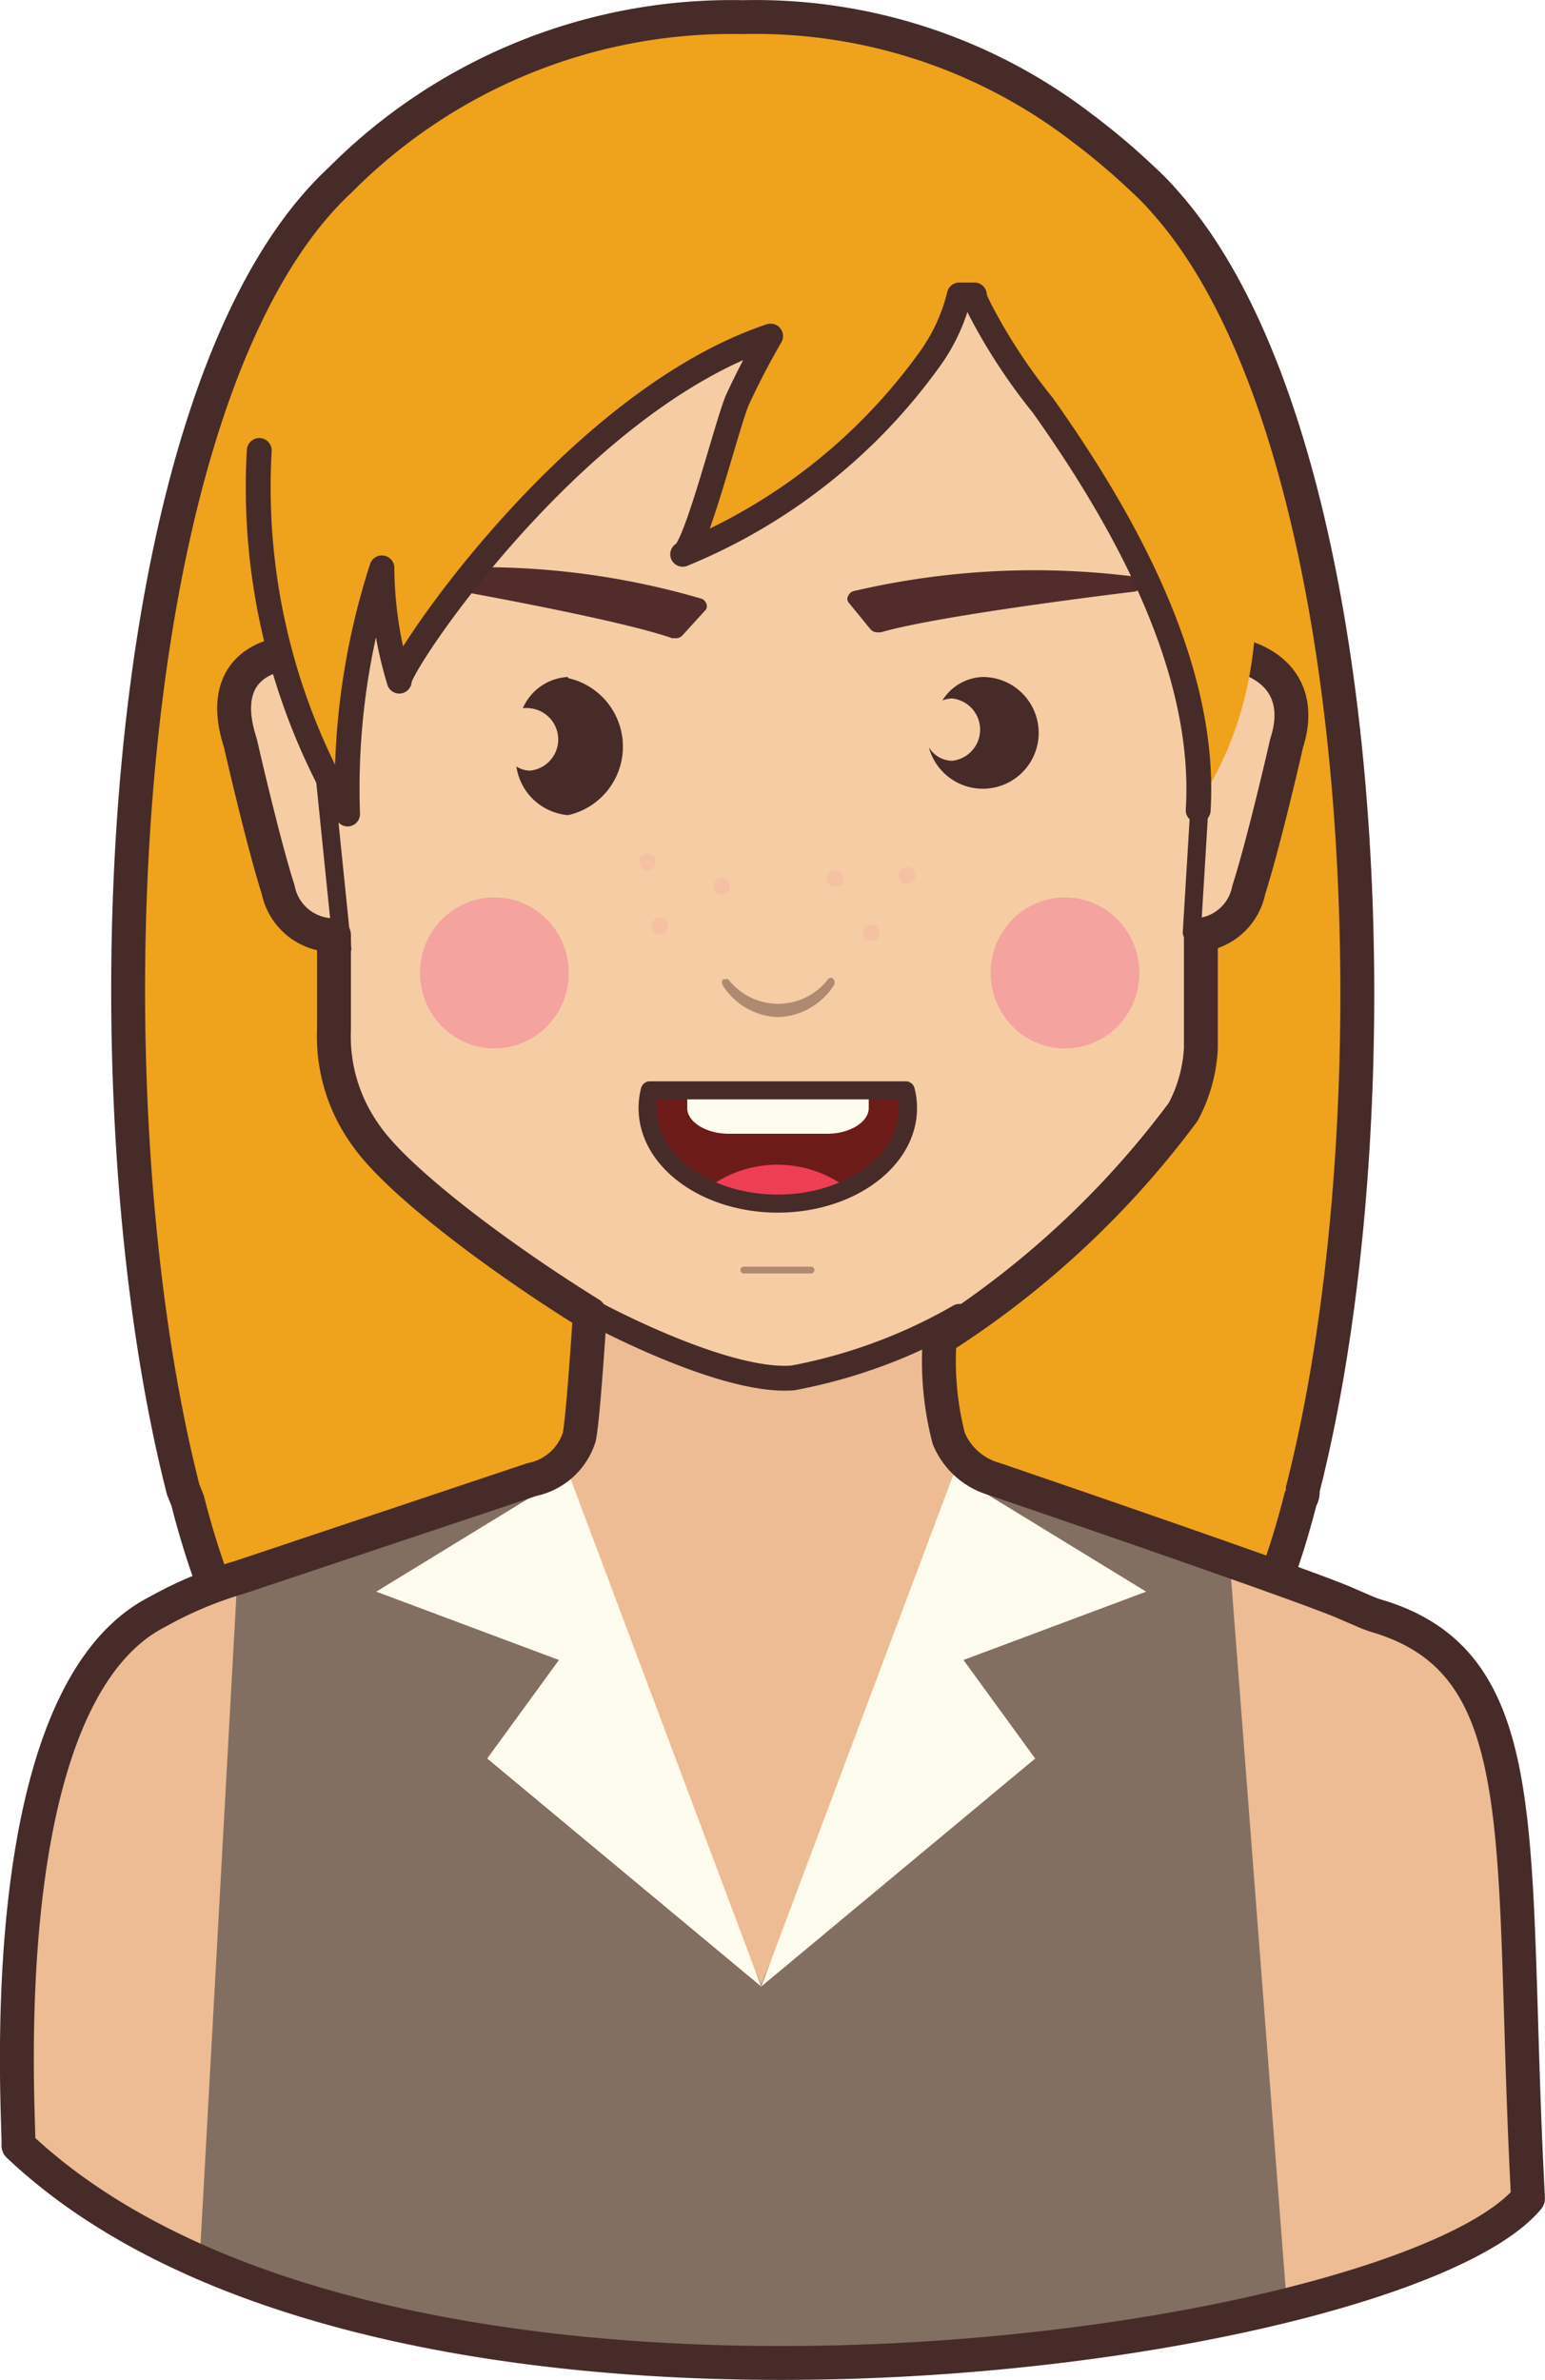 <svg id="long-hair-lady" xmlns="http://www.w3.org/2000/svg" viewBox="0 0 684.04 1053.38">
    <defs>
        <style>
            .cls-1,
            .cls-16 {
                fill: #efa21b;
            }

            .cls-1,
            .cls-14,
            .cls-15,
            .cls-6 {
                stroke: #472b29;
            }

            .cls-1 {
                stroke-miterlimit: 10;
            }

            .cls-1,
            .cls-14 {
                stroke-width: 15px;
            }

            .cls-2 {
                fill: #f6cca4;
            }

            .cls-3 {
                fill: #edbc94;
            }

            .cls-4 {
                opacity: 0.8;
            }

            .cls-5 {
                fill: #f4989e;
            }

            .cls-14,
            .cls-15,
            .cls-6 {
                fill: none;
                stroke-linecap: round;
                stroke-linejoin: round;
            }

            .cls-6 {
                stroke-width: 8px;
            }

            .cls-7 {
                fill: #6d1b18;
            }

            .cls-8 {
                fill: #ee3e54;
            }

            .cls-9 {
                fill: #fdfcef;
            }

            .cls-10 {
                fill: #836f61;
            }

            .cls-11,
            .cls-13 {
                fill: #472b29;
            }

            .cls-11 {
                opacity: 0.41;
                isolation: isolate;
            }

            .cls-12 {
                fill: #512c2b;
            }

            .cls-15 {
                stroke-width: 11px;
            }

            .cls-17 {
                opacity: 0.27;
            }
        </style>
    </defs>
    <title>Long-hair-lady</title>
    <path class="cls-1"
        d="M1219.71,672.33c0,1.67,0,3-1,4.35a375.57,375.57,0,0,1-13,41.27,187.7,187.7,0,0,1-27.9,53.13,78.11,78.11,0,0,1-16.71,16.71,81.33,81.33,0,0,1-46.45,12.53h-284a79.62,79.62,0,0,1-48.12-13.7,76.35,76.35,0,0,1-15.54-14.87A188,188,0,0,1,739,718.62a377.73,377.73,0,0,1-13-41.27l-2-5C679.34,497.06,692.54,186.27,793.63,92.7a244.31,244.31,0,0,1,178.12-72,237.44,237.44,0,0,1,150.38,49.12,305.48,305.48,0,0,1,27.23,23.06,119.61,119.61,0,0,1,10,10.36C1251.45,207.66,1262.81,503.41,1219.71,672.33Z"
        transform="translate(-642.92 -13.12)" />
    <path class="cls-2"
        d="M1175.59,298.89c2.18-25.4-5.34-47.12-3.67-59.82h0c-22.22-27.57-36.26-60-66.84-79.7A395.14,395.14,0,0,0,991.8,112.09C896.56,88.19,803,157.87,773.58,247.93l-1,1.67a336.86,336.86,0,0,1,6.18,49.12c-25.73,0-38.76,13.54-29.91,40.61,0,0,10,44.11,16.71,65a25.23,25.23,0,0,0,24.73,20.22v41.77a75.06,75.06,0,0,0,14.2,47c25.23,36.42,154.22,120.3,185.47,117,50.13,0,150.38-85.89,177-128.66a67,67,0,0,0,7.85-28.24V423.21A25.24,25.24,0,0,0,1195.31,405C1202,384.11,1212,340.5,1212,340,1220.88,312.26,1201.33,298.39,1175.59,298.89Z"
        transform="translate(-642.92 -13.12)" />
    <path class="cls-3"
        d="M1252.79,726.14l-5.68-2-9.69-4c-20.55-8.85-154.73-54.64-154.73-54.64a31.08,31.08,0,0,1-20.38-18,150.08,150.08,0,0,1-3.84-48.79,369.16,369.16,0,0,1-70.68,23.56c-31.08,3-86-37.93-86-37.93s-1.51,50.12-3.68,62a27.75,27.75,0,0,1-21,18.88L747.68,708.26a280.62,280.62,0,0,0-36.26,15.2c-72.85,31.08-60.31,229.92-61,238.94,113.62,117,272.35,91.56,448.29,91.56a421.59,421.59,0,0,0,219.56-67.83C1311.1,829.4,1324,748,1252.79,726.14Z"
        transform="translate(-642.92 -13.12)" />
    <g id="leftChin" class="cls-4">
        <ellipse class="cls-5" cx="218.89" cy="430.63" rx="32.92" ry="33.42" />
    </g>
    <g id="rightChin" class="cls-4">
        <ellipse class="cls-5" cx="471.52" cy="430.63" rx="32.92" ry="33.42" />
    </g>
    <line class="cls-6" x1="137.85" y1="285.6" x2="151.55" y2="419.94" />
    <line class="cls-6" x1="535.85" y1="277.92" x2="527.66" y2="412.76" />
    <path class="cls-7"
        d="M930.64,495.72a31.06,31.06,0,0,0-1,7.85c0,23.4,25.9,42.28,57.65,42.28s57.64-18.88,57.64-42.28a30.62,30.62,0,0,0-1-7.85Z"
        transform="translate(-642.92 -13.12)" />
    <path id="toung" class="cls-8" d="M1017.53,538.66a51.13,51.13,0,0,0-60.82,0A74.13,74.13,0,0,0,1017.53,538.66Z"
        transform="translate(-642.92 -13.12)" />
    <path id="teeth" class="cls-9"
        d="M947.19,495.72v7.85c0,6.19,8.35,11.37,18.38,11.37h43.61c10,0,18.37-5.18,18.37-11.37v-7.85Z"
        transform="translate(-642.92 -13.12)" />
    <path class="cls-6"
        d="M930.64,495.72a31.06,31.06,0,0,0-1,7.85c0,23.4,25.9,42.28,57.65,42.28s57.64-18.88,57.64-42.28a30.62,30.62,0,0,0-1-7.85Z"
        transform="translate(-642.92 -13.12)" />
    <path class="cls-10"
        d="M834.9,679.52l47.29-16.71,97.74,228.74,75.36-185.8L1074,662.81l112.78,33.42,25.9,337s-240.27,70.52-481.22-22.39l16.71-302.26Z"
        transform="translate(-642.92 -13.12)" />
    <polygon class="cls-9"
        points="166.59 704.49 247.46 734.74 215.71 778.35 337.02 879.27 251.8 652.36 166.59 704.49" />
    <polygon class="cls-9"
        points="507.45 704.49 422.23 652.36 337.02 879.27 458.32 778.35 426.58 734.74 507.45 704.49" />
    <path class="cls-11"
        d="M987.29,463.31A30.62,30.62,0,0,0,1012,449.44a2.54,2.54,0,0,0,0-2.84h0a1.51,1.51,0,0,0-2.09-.42,1.4,1.4,0,0,0-.42.42,27.9,27.9,0,0,1-44.11,0,1.5,1.5,0,0,0-1.34,0,1.43,1.43,0,0,0-1,0,2.34,2.34,0,0,0,0,2.84A30.07,30.07,0,0,0,987.29,463.31Z"
        transform="translate(-642.92 -13.12)" />
    <path class="cls-11" d="M1002.16,576.76a1.51,1.51,0,0,0,0-3H972.42a1.51,1.51,0,1,0,0,3Z"
        transform="translate(-642.92 -13.12)" />
    <path class="cls-12"
        d="M953.7,278.17a346.5,346.5,0,0,0-124-13,3.27,3.27,0,1,0-.33,6.52s84.88,14.7,111.11,23.89h1.34a3.8,3.8,0,0,0,3.34-1.34l10.36-11.36a3,3,0,0,0,0-2.84A3.67,3.67,0,0,0,953.7,278.17Z"
        transform="translate(-642.92 -13.12)" />
    <path class="cls-12"
        d="M1020.54,274.83A351.08,351.08,0,0,1,1145,268.31a3.52,3.52,0,0,1,3.34,3.35A3.68,3.68,0,0,1,1145,275s-85.38,10.19-112.12,18h-1.34a4,4,0,0,1-3.34-1.5l-9.69-11.86a2.5,2.5,0,0,1,0-2.84A3.7,3.7,0,0,1,1020.54,274.83Z"
        transform="translate(-642.92 -13.12)" />
    <path id="leftEye" class="cls-13"
        d="M894.39,312.76a23,23,0,0,0-20,13.87,10.4,10.4,0,0,1,3.34,0,13.87,13.87,0,0,1,0,27.57,11.25,11.25,0,0,1-6.19-1.84,25.23,25.23,0,0,0,22.9,21.55,31.08,31.08,0,0,0,0-60.65Z"
        transform="translate(-642.92 -13.12)" />
    <path id="rightEye" class="cls-13"
        d="M1078.18,312.76a21.89,21.89,0,0,0-18,10.36,12.63,12.63,0,0,1,4.34-.84,13.87,13.87,0,0,1,0,27.57,12.18,12.18,0,0,1-10.36-6,24.73,24.73,0,1,0,24.06-31.08Z"
        transform="translate(-642.92 -13.12)" />
    <path class="cls-14"
        d="M1253.46,728.64a49,49,0,0,1-5.68-2l-9.69-4.18c-20.56-8.86-154.73-54.64-154.73-54.64a31.06,31.06,0,0,1-20.38-18,136.52,136.52,0,0,1-4-44.28,405.34,405.34,0,0,0,107.77-100.25,66.83,66.83,0,0,0,7.85-28.24V426.88A24.89,24.89,0,0,0,1195.81,407c6.69-20.89,16.71-64.5,16.71-64.83,8.86-27.07-10.69-41.11-36.42-40.6,0-7,0-18.05,1.17-16.71a78.61,78.61,0,0,0,7.35-28.91c0-104.26-92.74-188.81-207.19-188.81S770.07,151.69,770.07,256a74.9,74.9,0,0,0,7.86,27.4,170.21,170.21,0,0,1,1.33,18c-25.73,0-38.76,13.53-29.91,40.6,0,0,10,43.94,16.71,64.83a25.07,25.07,0,0,0,24.73,20.22v41.77A74.69,74.69,0,0,0,805,515.77c13.54,19.55,56.81,52.63,99.09,78.87-.84,12.2-3,45.45-4.68,54.47a27.73,27.73,0,0,1-21,18.88L749,711.27a174.19,174.19,0,0,0-36.26,15.2c-75.36,38.26-61,227.24-61.65,236.26,164.24,155.56,611.2,91.57,668.35,23.4C1311.1,829.4,1324.64,750.53,1253.46,728.64Z"
        transform="translate(-642.92 -13.12)" />
    <path class="cls-15" d="M906.25,594.47S963.56,625.54,994,623a234,234,0,0,0,73.69-27.24"
        transform="translate(-642.92 -13.12)" />
    <path class="cls-16"
        d="M984.11,32.89C802,36.9,753,216.68,758.21,212.17a284,284,0,0,0,39.1,160.91,320.56,320.56,0,0,1,15-108.94,180.83,180.83,0,0,0,7.85,50.12c-1.51-5.18,76.52-123.31,164.41-152.55-5.34,9.19-10.19,18.55-14.53,27.91s-18.55,66.83-24.4,68.67a253.67,253.67,0,0,0,110.11-87.22,83.53,83.53,0,0,0,12.7-27.07h6.68c0,2.17,1.51,4.35,2.34,6.35A253.34,253.34,0,0,0,1105.42,193c36.92,52,69.34,117,65.5,179.62,41.77-59.49,29.24-129.5,13.2-199.51C1184.62,171.07,1132.65,29.55,984.11,32.89Z"
        transform="translate(-642.92 -13.12)" />
    <g class="cls-17">
        <g class="cls-4">
            <circle class="cls-5" cx="286.64" cy="381.41" r="3.68" />
        </g>
        <g class="cls-4">
            <circle class="cls-5" cx="292.12" cy="409.79" r="3.68" />
        </g>
        <g class="cls-4">
            <circle class="cls-5" cx="319.52" cy="392.35" r="3.68" />
        </g>
        <g class="cls-4">
            <circle class="cls-5" cx="369.82" cy="388.95" r="3.68" />
        </g>
        <g class="cls-4">
            <circle class="cls-5" cx="385.71" cy="412.88" r="3.68" />
        </g>
        <g class="cls-4">
            <circle class="cls-5" cx="401.59" cy="387.45" r="3.68" />
        </g>
    </g>
    <path class="cls-15"
        d="M757.71,212.51a284,284,0,0,0,39.1,160.9A317.41,317.41,0,0,1,812,264.47a177.14,177.14,0,0,0,7.69,50.13c-1.51-5.35,76.52-123.31,164.41-152.72-5.34,9.19-10.19,18.55-14.53,27.9s-18.55,66.84-24.4,68.68a252.44,252.44,0,0,0,110.11-87.39,81,81,0,0,0,12.37-27.4h6.68c0,2,1.5,4.17,2.34,6.18a252.67,252.67,0,0,0,27.9,42.61c36.93,52,72.69,117,68.84,179.28"
        transform="translate(-642.92 -13.12)" />

        <style>
            #rightEye, #leftEye {
                animation:Blink 2s infinite ease-in-out;
            }

            @keyframes Blink{
            0%{opacity: 0;}
            25%{opacity: 1;}
            45%{opacity: 1;}
            50%{opacity: 0;}
            65%{opacity: 1;}
            95%{opacity: 1;}
            100%{opacity: 0;}
        }
        </style>
</svg>